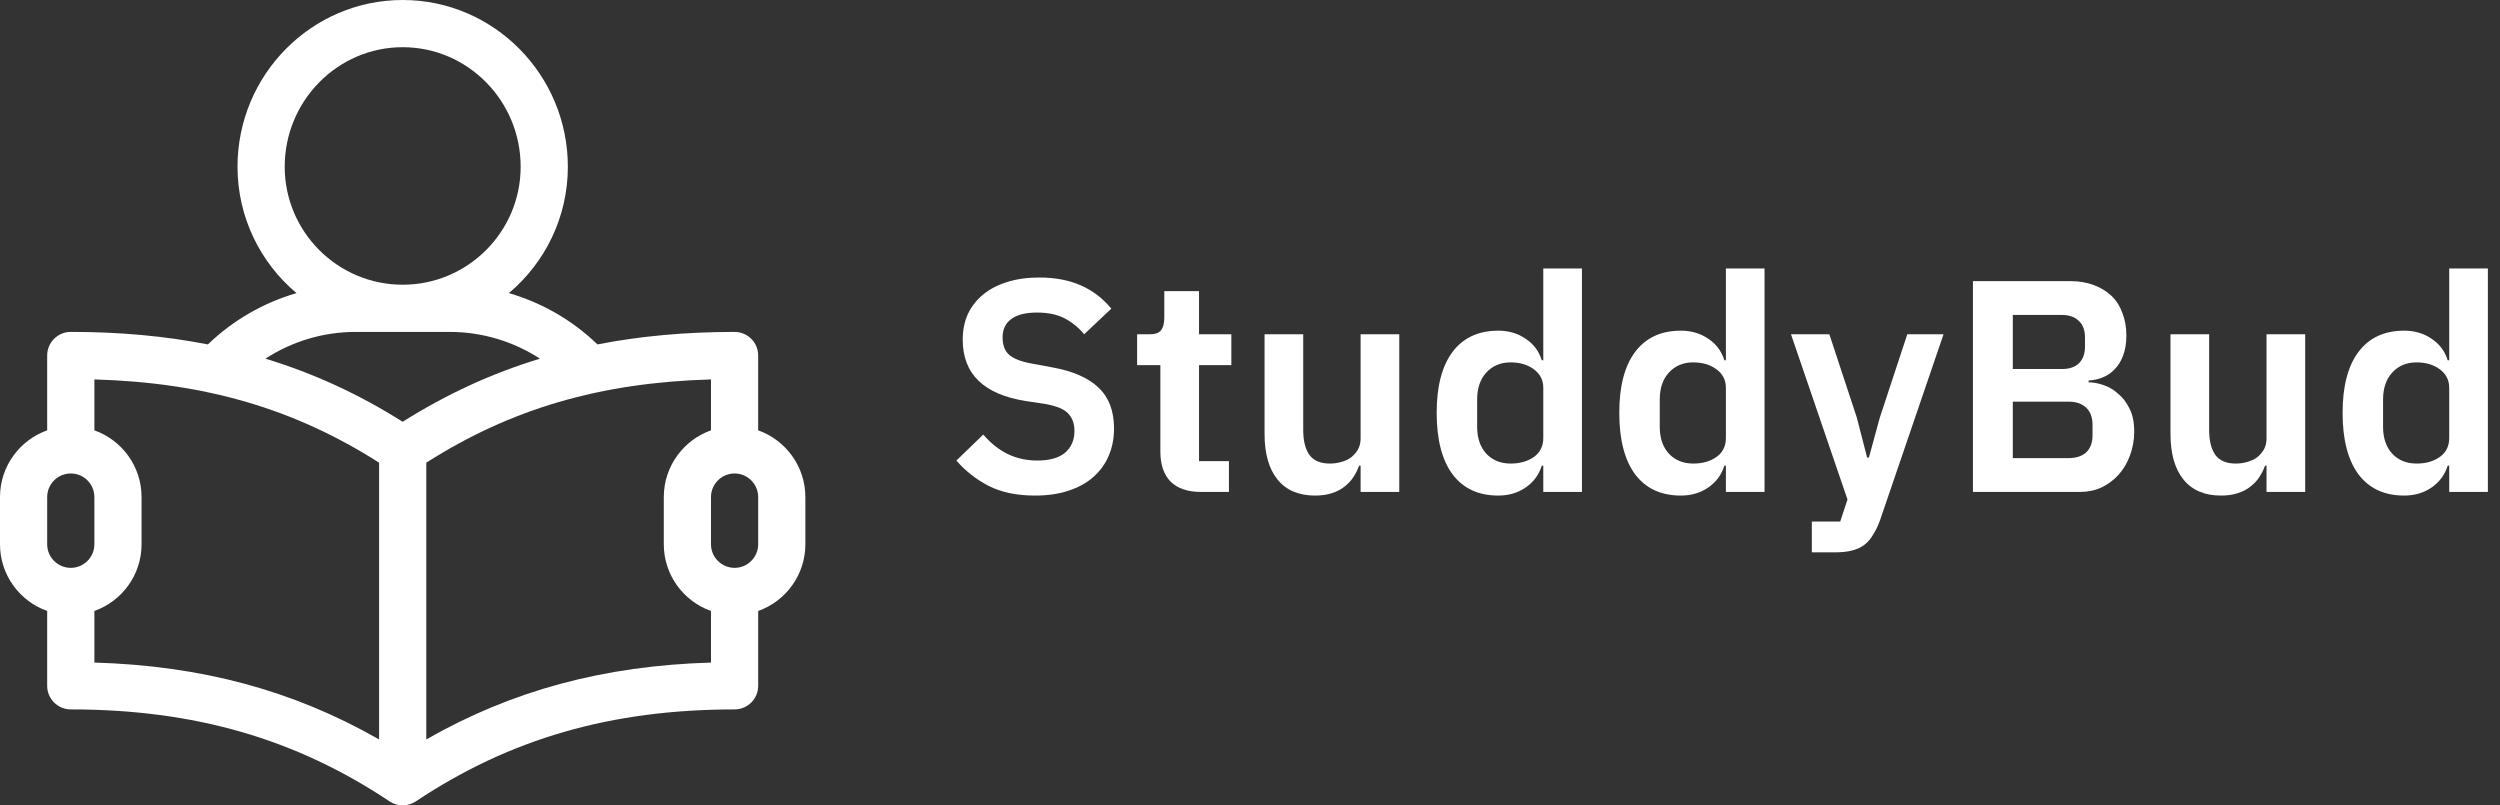<svg width="149" height="48" viewBox="0 0 149 48" fill="none" xmlns="http://www.w3.org/2000/svg">
<rect x="0" y="0" width="149" height="48" fill="#333333" stroke="none"/>
<path d="M61.68 29.536C60.6 29.536 59.682 29.344 58.926 28.96C58.182 28.576 57.54 28.072 57 27.448L58.602 25.9C59.034 26.404 59.514 26.788 60.042 27.052C60.582 27.316 61.176 27.448 61.824 27.448C62.556 27.448 63.108 27.292 63.48 26.98C63.852 26.656 64.038 26.224 64.038 25.684C64.038 25.264 63.918 24.922 63.678 24.658C63.438 24.394 62.988 24.202 62.328 24.082L61.14 23.902C58.632 23.506 57.378 22.288 57.378 20.248C57.378 19.684 57.48 19.174 57.684 18.718C57.9 18.262 58.206 17.872 58.602 17.548C58.998 17.224 59.472 16.978 60.024 16.81C60.588 16.63 61.224 16.54 61.932 16.54C62.88 16.54 63.708 16.696 64.416 17.008C65.124 17.32 65.73 17.782 66.234 18.394L64.614 19.924C64.302 19.54 63.924 19.228 63.48 18.988C63.036 18.748 62.478 18.628 61.806 18.628C61.122 18.628 60.606 18.76 60.258 19.024C59.922 19.276 59.754 19.636 59.754 20.104C59.754 20.584 59.892 20.938 60.168 21.166C60.444 21.394 60.888 21.562 61.5 21.67L62.67 21.886C63.942 22.114 64.878 22.522 65.478 23.11C66.09 23.686 66.396 24.496 66.396 25.54C66.396 26.14 66.288 26.686 66.072 27.178C65.868 27.658 65.562 28.078 65.154 28.438C64.758 28.786 64.266 29.056 63.678 29.248C63.102 29.44 62.436 29.536 61.68 29.536Z" fill="white"/>
<path d="M71.588 29.32C70.796 29.32 70.19 29.116 69.77 28.708C69.362 28.288 69.158 27.694 69.158 26.926V21.76H67.772V19.924H68.492C68.84 19.924 69.074 19.846 69.194 19.69C69.326 19.522 69.392 19.276 69.392 18.952V17.35H71.462V19.924H73.388V21.76H71.462V27.484H73.244V29.32H71.588Z" fill="white"/>
<path d="M81.092 27.754H81.002C80.918 27.994 80.804 28.222 80.66 28.438C80.528 28.642 80.354 28.828 80.138 28.996C79.934 29.164 79.682 29.296 79.382 29.392C79.094 29.488 78.758 29.536 78.374 29.536C77.402 29.536 76.658 29.218 76.142 28.582C75.626 27.946 75.368 27.04 75.368 25.864V19.924H77.672V25.63C77.672 26.278 77.798 26.776 78.05 27.124C78.302 27.46 78.704 27.628 79.256 27.628C79.484 27.628 79.706 27.598 79.922 27.538C80.15 27.478 80.348 27.388 80.516 27.268C80.684 27.136 80.822 26.98 80.93 26.8C81.038 26.608 81.092 26.386 81.092 26.134V19.924H83.396V29.32H81.092V27.754Z" fill="white"/>
<path d="M91.98 27.754H91.89C91.722 28.294 91.404 28.726 90.936 29.05C90.468 29.374 89.922 29.536 89.298 29.536C88.11 29.536 87.198 29.11 86.562 28.258C85.938 27.406 85.626 26.188 85.626 24.604C85.626 23.032 85.938 21.826 86.562 20.986C87.198 20.134 88.11 19.708 89.298 19.708C89.922 19.708 90.468 19.87 90.936 20.194C91.404 20.506 91.722 20.932 91.89 21.472H91.98V16H94.284V29.32H91.98V27.754ZM90.036 27.628C90.588 27.628 91.05 27.496 91.422 27.232C91.794 26.968 91.98 26.59 91.98 26.098V23.11C91.98 22.654 91.794 22.288 91.422 22.012C91.05 21.736 90.588 21.598 90.036 21.598C89.436 21.598 88.95 21.802 88.578 22.21C88.218 22.606 88.038 23.14 88.038 23.812V25.432C88.038 26.104 88.218 26.638 88.578 27.034C88.95 27.43 89.436 27.628 90.036 27.628Z" fill="white"/>
<path d="M102.863 27.754H102.773C102.605 28.294 102.287 28.726 101.819 29.05C101.351 29.374 100.805 29.536 100.181 29.536C98.993 29.536 98.081 29.11 97.445 28.258C96.821 27.406 96.509 26.188 96.509 24.604C96.509 23.032 96.821 21.826 97.445 20.986C98.081 20.134 98.993 19.708 100.181 19.708C100.805 19.708 101.351 19.87 101.819 20.194C102.287 20.506 102.605 20.932 102.773 21.472H102.863V16H105.167V29.32H102.863V27.754ZM100.919 27.628C101.471 27.628 101.933 27.496 102.305 27.232C102.677 26.968 102.863 26.59 102.863 26.098V23.11C102.863 22.654 102.677 22.288 102.305 22.012C101.933 21.736 101.471 21.598 100.919 21.598C100.319 21.598 99.833 21.802 99.461 22.21C99.101 22.606 98.921 23.14 98.921 23.812V25.432C98.921 26.104 99.101 26.638 99.461 27.034C99.833 27.43 100.319 27.628 100.919 27.628Z" fill="white"/>
<path d="M113.674 19.924H115.834L112.054 30.994C111.934 31.33 111.796 31.618 111.64 31.858C111.496 32.11 111.322 32.314 111.118 32.47C110.914 32.626 110.668 32.74 110.38 32.812C110.092 32.884 109.756 32.92 109.372 32.92H107.986V31.084H109.678L110.11 29.77L106.744 19.924H109.03L110.668 24.892L111.28 27.268H111.388L112.036 24.892L113.674 19.924Z" fill="white"/>
<path d="M117.587 16.756H123.401C123.917 16.756 124.379 16.834 124.787 16.99C125.207 17.146 125.561 17.362 125.849 17.638C126.137 17.914 126.353 18.256 126.497 18.664C126.653 19.06 126.731 19.498 126.731 19.978C126.731 20.458 126.665 20.866 126.533 21.202C126.413 21.526 126.245 21.796 126.029 22.012C125.825 22.228 125.585 22.39 125.309 22.498C125.045 22.606 124.769 22.666 124.481 22.678V22.786C124.757 22.786 125.051 22.84 125.363 22.948C125.687 23.056 125.981 23.23 126.245 23.47C126.521 23.698 126.749 23.998 126.929 24.37C127.109 24.73 127.199 25.18 127.199 25.72C127.199 26.224 127.115 26.698 126.947 27.142C126.791 27.574 126.569 27.952 126.281 28.276C125.993 28.6 125.651 28.858 125.255 29.05C124.859 29.23 124.427 29.32 123.959 29.32H117.587V16.756ZM119.963 27.304H123.275C123.731 27.304 124.085 27.19 124.337 26.962C124.589 26.722 124.715 26.38 124.715 25.936V25.324C124.715 24.88 124.589 24.538 124.337 24.298C124.085 24.058 123.731 23.938 123.275 23.938H119.963V27.304ZM119.963 21.994H122.897C123.329 21.994 123.665 21.88 123.905 21.652C124.145 21.412 124.265 21.082 124.265 20.662V20.104C124.265 19.684 124.145 19.36 123.905 19.132C123.665 18.892 123.329 18.772 122.897 18.772H119.963V21.994Z" fill="white"/>
<path d="M135.085 27.754H134.995C134.911 27.994 134.797 28.222 134.653 28.438C134.521 28.642 134.347 28.828 134.131 28.996C133.927 29.164 133.675 29.296 133.375 29.392C133.087 29.488 132.751 29.536 132.367 29.536C131.395 29.536 130.651 29.218 130.135 28.582C129.619 27.946 129.361 27.04 129.361 25.864V19.924H131.665V25.63C131.665 26.278 131.791 26.776 132.043 27.124C132.295 27.46 132.697 27.628 133.249 27.628C133.477 27.628 133.699 27.598 133.915 27.538C134.143 27.478 134.341 27.388 134.509 27.268C134.677 27.136 134.815 26.98 134.923 26.8C135.031 26.608 135.085 26.386 135.085 26.134V19.924H137.389V29.32H135.085V27.754Z" fill="white"/>
<path d="M145.973 27.754H145.883C145.715 28.294 145.397 28.726 144.929 29.05C144.461 29.374 143.915 29.536 143.291 29.536C142.103 29.536 141.191 29.11 140.555 28.258C139.931 27.406 139.619 26.188 139.619 24.604C139.619 23.032 139.931 21.826 140.555 20.986C141.191 20.134 142.103 19.708 143.291 19.708C143.915 19.708 144.461 19.87 144.929 20.194C145.397 20.506 145.715 20.932 145.883 21.472H145.973V16H148.277V29.32H145.973V27.754ZM144.029 27.628C144.581 27.628 145.043 27.496 145.415 27.232C145.787 26.968 145.973 26.59 145.973 26.098V23.11C145.973 22.654 145.787 22.288 145.415 22.012C145.043 21.736 144.581 21.598 144.029 21.598C143.429 21.598 142.943 21.802 142.571 22.21C142.211 22.606 142.031 23.14 142.031 23.812V25.432C142.031 26.104 142.211 26.638 142.571 27.034C142.943 27.43 143.429 27.628 144.029 27.628Z" fill="white"/>
<path d="M45.187 25.648V21.188C45.187 20.411 44.558 19.782 43.781 19.782C40.876 19.782 38.167 20.027 35.609 20.527C34.117 19.087 32.298 18.042 30.329 17.47C32.477 15.663 33.844 12.957 33.844 9.938C33.844 4.458 29.428 0 24 0C18.572 0 14.156 4.458 14.156 9.938C14.156 12.957 15.523 15.663 17.671 17.47C15.701 18.042 13.883 19.087 12.391 20.527C9.832 20.027 7.124 19.781 4.219 19.781C3.442 19.781 2.812 20.411 2.812 21.188V25.648C1.176 26.229 0 27.792 0 29.625V32.438C0 34.271 1.176 35.834 2.812 36.414V40.875C2.812 41.652 3.442 42.281 4.219 42.281C11.571 42.281 17.609 44.023 23.22 47.764C23.69 48.077 24.309 48.078 24.78 47.764C30.391 44.023 36.428 42.281 43.781 42.281C44.558 42.281 45.188 41.652 45.188 40.875V36.414C46.824 35.834 48 34.271 48 32.438V29.625C48 27.792 46.824 26.229 45.187 25.648ZM16.969 9.938C16.969 6.009 20.123 2.813 24 2.813C27.877 2.813 31.031 6.009 31.031 9.938C31.031 13.815 27.877 16.969 24 16.969C20.123 16.969 16.969 13.815 16.969 9.938ZM4.219 33.844C3.443 33.844 2.812 33.213 2.812 32.438V29.625C2.812 28.85 3.443 28.219 4.219 28.219C4.994 28.219 5.625 28.85 5.625 29.625V32.438C5.625 33.213 4.994 33.844 4.219 33.844ZM22.594 44.071C17.489 41.151 12.011 39.676 5.625 39.489V36.414C7.262 35.834 8.437 34.271 8.437 32.438V29.625C8.437 27.792 7.262 26.229 5.625 25.648V22.614C12.232 22.803 17.544 24.359 22.594 27.575V44.071ZM24 25.138C21.404 23.5 18.703 22.253 15.819 21.377C17.403 20.347 19.269 19.782 21.187 19.782H26.812C28.731 19.782 30.596 20.347 32.181 21.377C29.297 22.253 26.595 23.5 24 25.138ZM42.375 39.489C35.989 39.676 30.511 41.151 25.406 44.071V27.576C30.456 24.36 35.767 22.803 42.375 22.614V25.648C40.738 26.229 39.562 27.792 39.562 29.625V32.438C39.562 34.271 40.738 35.834 42.375 36.414V39.489ZM45.187 32.438C45.187 33.213 44.556 33.844 43.781 33.844C43.006 33.844 42.375 33.213 42.375 32.438V29.625C42.375 28.85 43.006 28.219 43.781 28.219C44.556 28.219 45.187 28.85 45.187 29.625V32.438Z" fill="white"/>
</svg>
